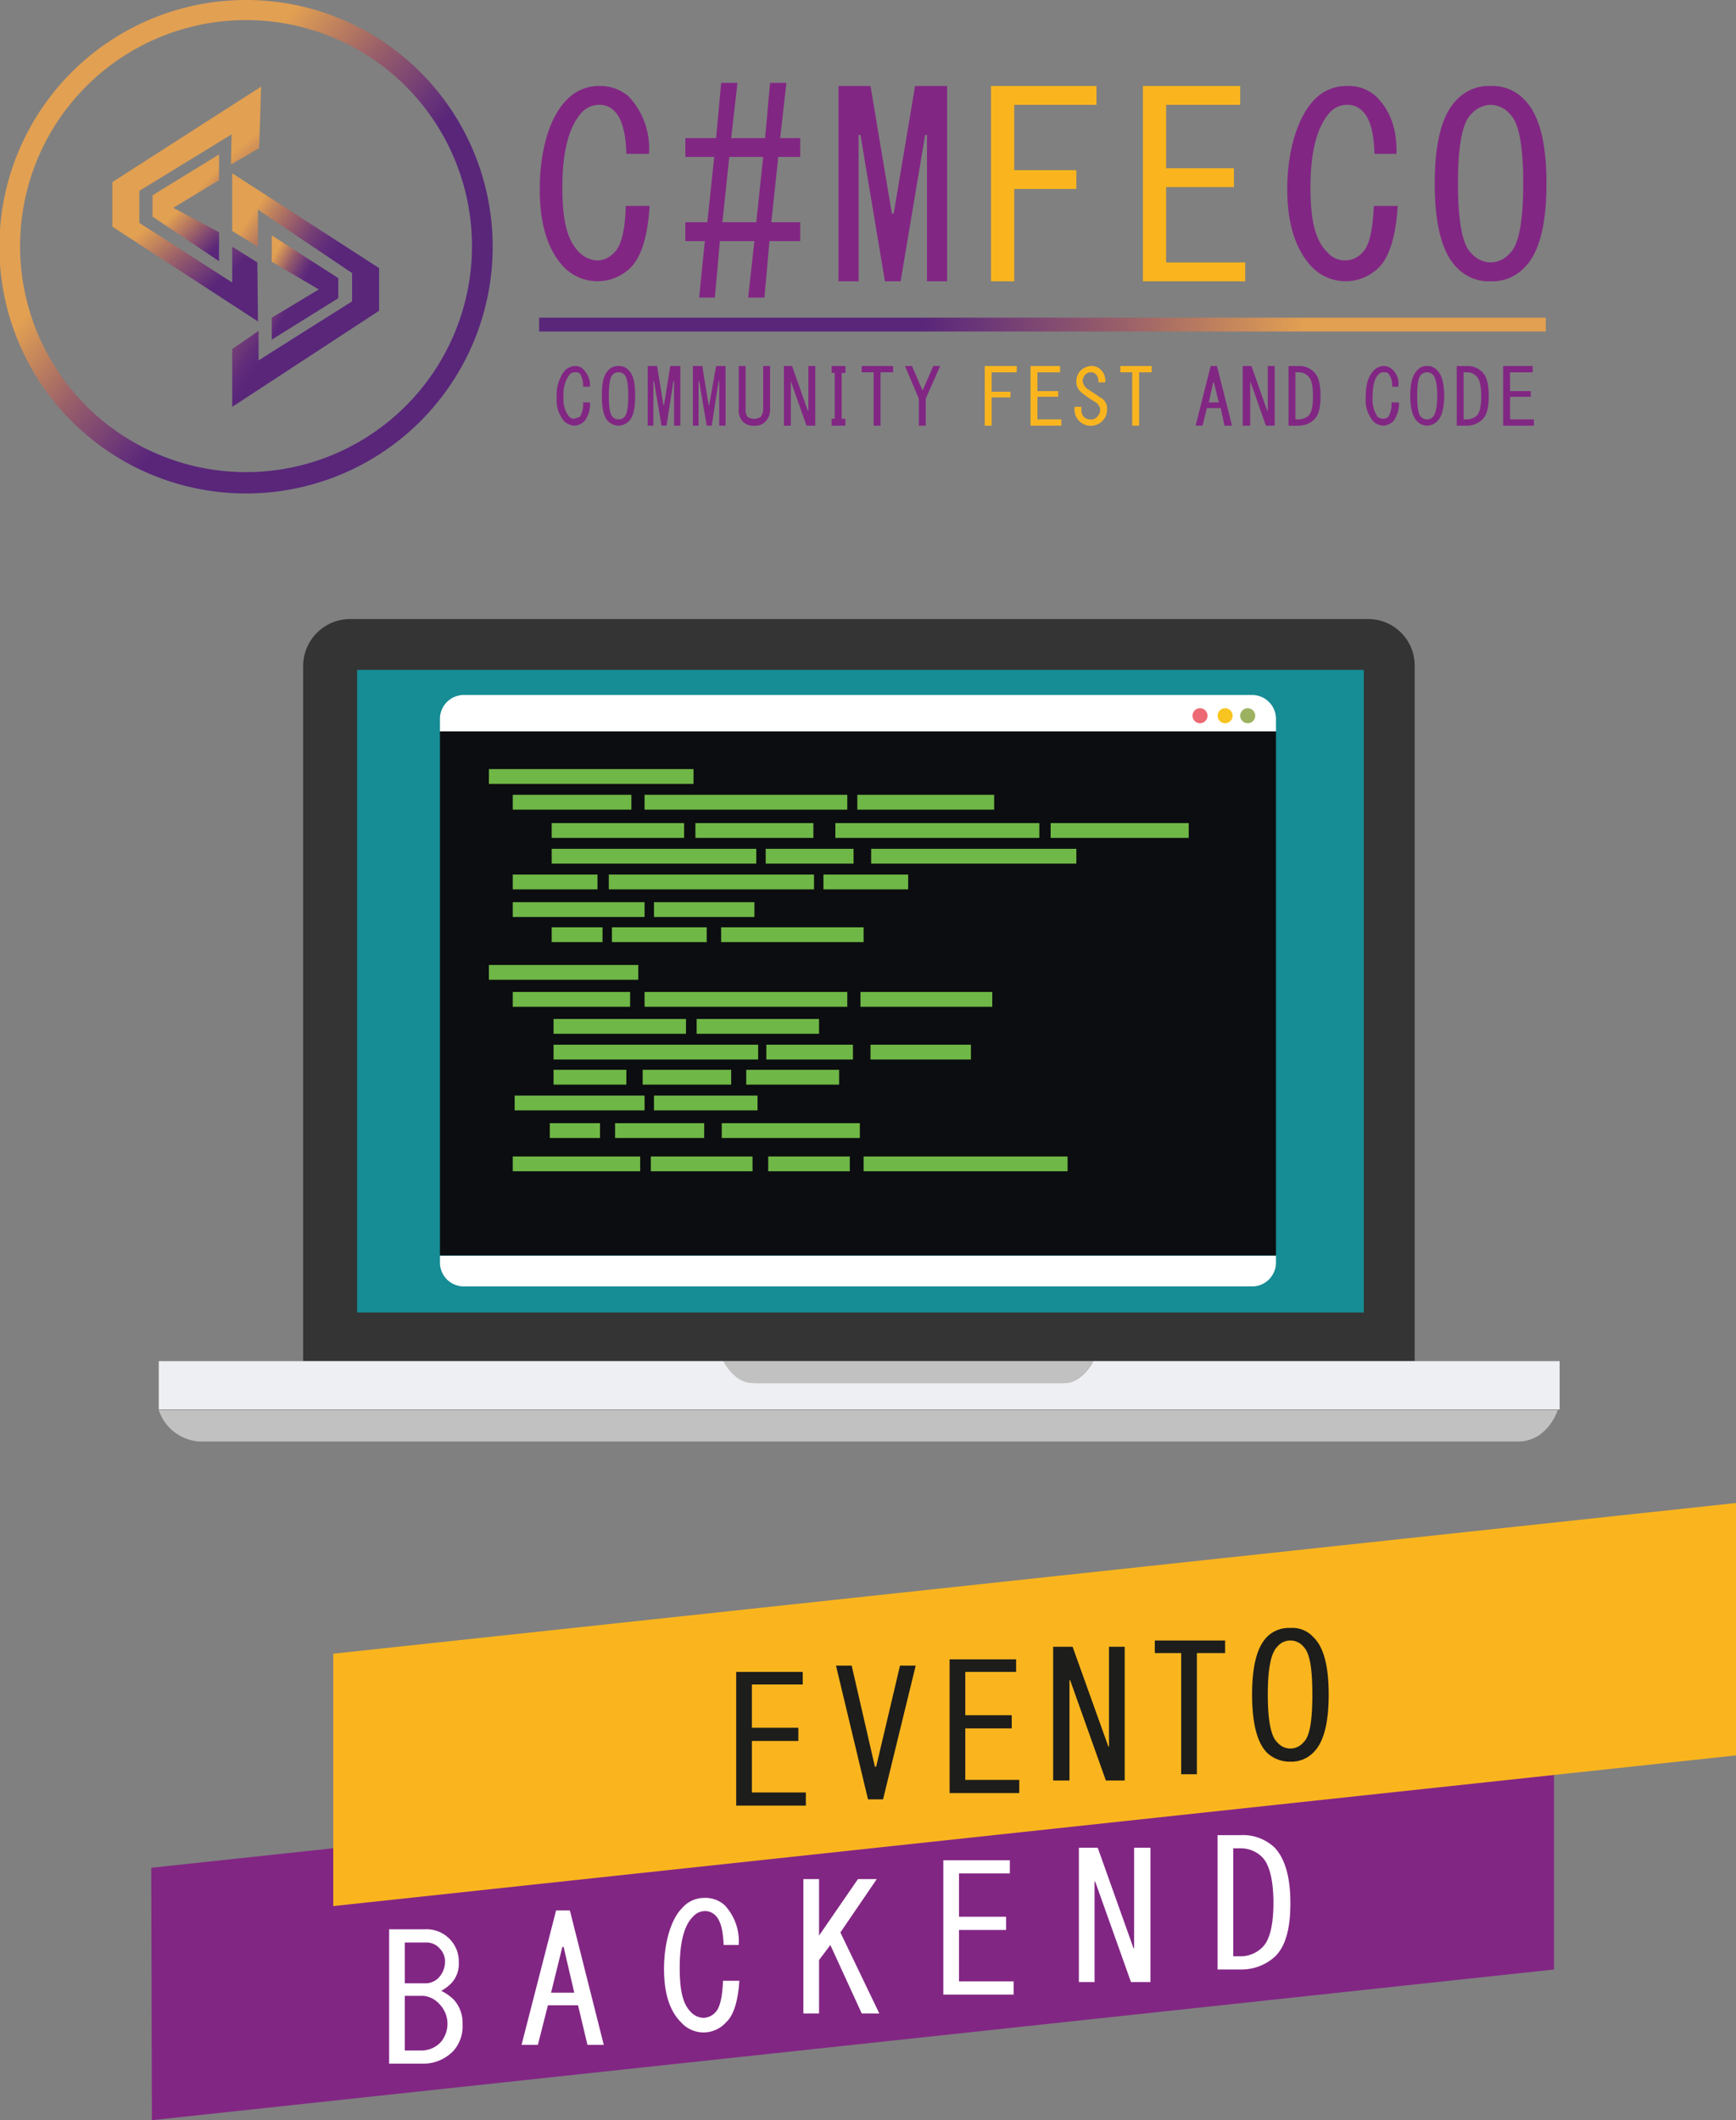 <svg xmlns="http://www.w3.org/2000/svg" xmlns:xlink="http://www.w3.org/1999/xlink" viewBox="0 0 276.6 337.7"><rect x="0" y="0" width="276.6" height="337.7" fill="#808080" stroke="none"/><defs><style>.cls-1{fill:#343434;}.cls-2{fill:#168c94;}.cls-3{fill:#eeeff2;}.cls-4{fill:#c1c1c1;}.cls-5{fill:#fff;}.cls-6{fill:#0c0d10;}.cls-7{fill:#6fb746;}.cls-8{fill:#ed6a74;}.cls-9{fill:#f8c420;}.cls-10{fill:#9db261;}.cls-11{fill:url(#Degradado_sin_nombre_6);}.cls-12{fill:url(#Degradado_sin_nombre_6-2);}.cls-13{fill:url(#Degradado_sin_nombre_3);}.cls-14{fill:url(#Degradado_sin_nombre_4);}.cls-15{fill:url(#Degradado_sin_nombre_5);}.cls-16{fill:#822684;}.cls-17{fill:#fab51e;}.cls-18{fill:url(#Degradado_sin_nombre_6-3);}.cls-19{fill:#1d1d1b;}</style><linearGradient id="Degradado_sin_nombre_6" x1="10.64" y1="963.98" x2="69.69" y2="912.24" gradientTransform="matrix(1, 0, 0, -1, 0, 978.16)" gradientUnits="userSpaceOnUse"><stop offset="0.24" stop-color="#e2a052"/><stop offset="0.42" stop-color="#9a6069"/><stop offset="0.56" stop-color="#6c3778"/><stop offset="0.62" stop-color="#59267a"/></linearGradient><linearGradient id="Degradado_sin_nombre_6-2" x1="26.8" y1="956.67" x2="50.99" y2="928.5" xlink:href="#Degradado_sin_nombre_6"/><linearGradient id="Degradado_sin_nombre_3" x1="25.55" y1="952.59" x2="40.09" y2="938.35" gradientTransform="matrix(1, 0, 0, -1, 0, 978.16)" gradientUnits="userSpaceOnUse"><stop offset="0.37" stop-color="#e2a052"/><stop offset="0.41" stop-color="#d59456"/><stop offset="0.67" stop-color="#7d4672"/><stop offset="0.79" stop-color="#59267a"/></linearGradient><linearGradient id="Degradado_sin_nombre_4" x1="27.82" y1="938.64" x2="54.44" y2="920.48" gradientTransform="matrix(1, 0, 0, -1, 0, 978.16)" gradientUnits="userSpaceOnUse"><stop offset="0.22" stop-color="#e2a052"/><stop offset="0.3" stop-color="#be815d"/><stop offset="0.42" stop-color="#945a6b"/><stop offset="0.52" stop-color="#743e75"/><stop offset="0.61" stop-color="#612c7a"/><stop offset="0.67" stop-color="#59267a"/></linearGradient><linearGradient id="Degradado_sin_nombre_5" x1="36.82" y1="935.99" x2="53.85" y2="926.38" gradientTransform="matrix(1, 0, 0, -1, 0, 978.16)" gradientUnits="userSpaceOnUse"><stop offset="0.27" stop-color="#e2a052"/><stop offset="0.33" stop-color="#be815d"/><stop offset="0.41" stop-color="#945a6b"/><stop offset="0.49" stop-color="#743e75"/><stop offset="0.55" stop-color="#612c7a"/><stop offset="0.59" stop-color="#59267a"/></linearGradient><linearGradient id="Degradado_sin_nombre_6-3" x1="665.01" y1="51.63" x2="825.41" y2="51.63" gradientTransform="matrix(1, 0, 0, -1, -579.05, 103.27)" xlink:href="#Degradado_sin_nombre_6"/></defs><title>events_backend</title><g id="Capa_2" data-name="Capa 2"><g id="events_backend"><path class="cls-1" d="M225.4,216.8V106a7.4,7.4,0,0,0-7.4-7.4H55.8a7.5,7.5,0,0,0-7.5,7.4V216.8Z"/><rect class="cls-2" x="56.9" y="106.7" width="160.4" height="102.35"/><path class="cls-3" d="M248.5,216.8H174.2s-1.7,3.5-4.7,3.5H120.1a6.4,6.4,0,0,1-4.8-3.5h-90v7.7H248.5Z"/><path class="cls-4" d="M241.9,229.6H31.8a7.3,7.3,0,0,1-6.5-5H248.2S246.6,229.6,241.9,229.6Z"/><path class="cls-4" d="M174.2,216.8H115.3s1.6,3.5,4.6,3.5h50.2S172.3,220.1,174.2,216.8Z"/><path class="cls-5" d="M70.1,201.2a3.8,3.8,0,0,0,3.7,3.7H199.6a3.8,3.8,0,0,0,3.7-3.7V200H70.1Z"/><path class="cls-5" d="M199.6,110.7H73.8a3.8,3.8,0,0,0-3.7,3.7v2.1H203.3v-2.1A3.8,3.8,0,0,0,199.6,110.7Z"/><rect class="cls-6" x="70.1" y="116.5" width="133.2" height="83.47"/><rect class="cls-7" x="77.9" y="122.5" width="32.6" height="2.36"/><rect class="cls-7" x="81.7" y="126.6" width="18.9" height="2.36"/><rect class="cls-7" x="102.7" y="126.6" width="32.3" height="2.36"/><rect class="cls-7" x="136.6" y="126.6" width="21.8" height="2.36"/><rect class="cls-7" x="87.9" y="131.1" width="21.1" height="2.36"/><rect class="cls-7" x="110.8" y="131.1" width="18.8" height="2.36"/><rect class="cls-7" x="133.1" y="131.1" width="32.5" height="2.36"/><rect class="cls-7" x="167.4" y="131.1" width="22" height="2.36"/><rect class="cls-7" x="87.9" y="135.2" width="32.6" height="2.36"/><rect class="cls-7" x="122" y="135.2" width="14" height="2.36"/><rect class="cls-7" x="138.8" y="135.2" width="32.7" height="2.36"/><rect class="cls-7" x="81.7" y="139.3" width="13.5" height="2.36"/><rect class="cls-7" x="97" y="139.3" width="32.7" height="2.36"/><rect class="cls-7" x="131.2" y="139.3" width="13.5" height="2.36"/><rect class="cls-7" x="81.7" y="143.7" width="21" height="2.36"/><rect class="cls-7" x="104.2" y="143.7" width="16" height="2.36"/><rect class="cls-7" x="87.9" y="147.7" width="8.1" height="2.36"/><rect class="cls-7" x="97.5" y="147.7" width="15.1" height="2.36"/><rect class="cls-7" x="114.9" y="147.7" width="22.7" height="2.36"/><rect class="cls-7" x="77.9" y="153.7" width="23.8" height="2.36"/><rect class="cls-7" x="81.7" y="158" width="18.7" height="2.36"/><rect class="cls-7" x="102.7" y="158" width="32.3" height="2.36"/><rect class="cls-7" x="137.1" y="158" width="21" height="2.36"/><rect class="cls-7" x="88.2" y="162.3" width="21.1" height="2.36"/><rect class="cls-7" x="111" y="162.3" width="19.5" height="2.36"/><rect class="cls-7" x="88.2" y="166.4" width="32.6" height="2.36"/><rect class="cls-7" x="122.1" y="166.4" width="13.8" height="2.36"/><rect class="cls-7" x="138.7" y="166.4" width="16" height="2.36"/><rect class="cls-7" x="88.2" y="170.4" width="11.6" height="2.36"/><rect class="cls-7" x="102.4" y="170.4" width="14.1" height="2.36"/><rect class="cls-7" x="118.9" y="170.4" width="14.8" height="2.36"/><rect class="cls-7" x="82" y="174.5" width="20.7" height="2.36"/><rect class="cls-7" x="104.2" y="174.5" width="16.5" height="2.36"/><rect class="cls-7" x="87.6" y="178.9" width="8" height="2.36"/><rect class="cls-7" x="98" y="178.9" width="14.2" height="2.36"/><rect class="cls-7" x="115" y="178.9" width="22" height="2.36"/><rect class="cls-7" x="81.7" y="184.2" width="20.3" height="2.36"/><rect class="cls-7" x="103.7" y="184.2" width="16.2" height="2.36"/><rect class="cls-7" x="122.4" y="184.2" width="13" height="2.36"/><rect class="cls-7" x="137.6" y="184.2" width="32.5" height="2.36"/><circle class="cls-8" cx="191.2" cy="114" r="1.2"/><circle class="cls-9" cx="195.2" cy="114" r="1.2"/><circle class="cls-10" cx="198.8" cy="114" r="1.2"/><g id="Capa_2-2" data-name="Capa 2"><g id="Capa_2-2-2" data-name="Capa 2-2"><path class="cls-11" d="M39.3,0A39.3,39.3,0,1,0,78.5,39.3,39.3,39.3,0,0,0,39.3,0Zm0,75.2A36,36,0,1,1,75.2,39.3,36,36,0,0,1,39.3,75.2Z"/><polygon class="cls-12" points="41.3 23.6 41.6 13.8 17.9 29 17.9 36.1 41.1 51.2 41 41.8 37 39.3 37 45 22.2 35.5 22.2 30.4 36.9 21.4 36.8 26.2 41.3 23.6"/><polygon class="cls-13" points="34.9 28.7 34.9 24.6 24.3 31.1 24.3 34.5 34.9 41.6 34.9 37 27.6 33.1 34.9 28.7"/><polygon class="cls-14" points="37 36.8 41.1 39.3 41.1 33.4 56.1 43.5 56.1 48 41.2 57.4 41.2 52.7 37 55.6 37 64.8 60.4 49.5 60.4 42.7 37 27.6 37 36.8"/><polygon class="cls-15" points="43.3 37.5 43.3 41.7 50.8 46.1 43.3 50.6 43.3 54.1 53.9 47.5 53.9 44.3 43.3 37.5"/></g></g><path class="cls-16" d="M100.5,42.6a7.5,7.5,0,0,1-10.6,0C87.3,39.9,86,35.8,86,30.1s1.4-11.3,4.3-14.2a7,7,0,0,1,5.1-2.2,6.9,6.9,0,0,1,4.8,1.7,12.1,12.1,0,0,1,3.2,9.1H99.8c-.1-3.4-.7-5.6-1.9-6.8a3.2,3.2,0,0,0-2.5-1,3.8,3.8,0,0,0-2.6,1.1c-2.1,2.2-3.2,6.2-3.2,12s.9,8.6,2.7,10.4a4.5,4.5,0,0,0,2.9,1.3,3.9,3.9,0,0,0,2.7-1.3c1.1-1.1,1.7-3.5,1.8-7.4h3.8C103.2,37.6,102.2,40.9,100.5,42.6Z"/><path class="cls-16" d="M119.2,47.4l1-9h-5.5l-.8,9h-2.5l.9-9h-3.1v-3h3.5L113.8,25h-4.6V22h4.9l.8-8.8h2.6l-1,8.8h5.4l.8-8.8h2.6l-1,8.8h3.2v3H124l-1.1,10.4h4.6v3h-4.9l-.8,9Zm1.3-12L121.6,25h-5.4l-1.1,10.4Z"/><path class="cls-16" d="M136.8,21.5V44.8h-3.2V13.7h5.1L142.1,34h.3l3.4-20.3h5.1V44.8h-3.2V21.5h-.3l-3.9,23.3H141l-3.9-23.3Z"/><path class="cls-17" d="M157.9,44.8V13.7h16.8v3H161.6V27.1h9.9v3h-9.9V44.8Z"/><path class="cls-17" d="M185.8,26.8h10.8v3H185.8v12h12.6v3H182.1V13.7h15.5v3H185.8Z"/><path class="cls-16" d="M219.7,42.6a7.5,7.5,0,0,1-10.6,0c-2.6-2.7-4-6.8-4-12.5s1.5-11.3,4.3-14.2a7,7,0,0,1,5.1-2.2,6.5,6.5,0,0,1,4.8,1.7c2.3,2.3,3.3,5.3,3.2,9.1H219c-.1-3.4-.7-5.6-1.9-6.8a3.3,3.3,0,0,0-2.6-1,3.6,3.6,0,0,0-2.5,1.1c-2.1,2.2-3.2,6.2-3.2,12s.9,8.6,2.7,10.4a3.7,3.7,0,0,0,5.6,0c1.1-1.1,1.6-3.5,1.8-7.4h3.8C222.4,37.6,221.4,40.9,219.7,42.6Z"/><path class="cls-16" d="M246.4,29.2q0,10.1-3.6,13.5a6.9,6.9,0,0,1-5.2,2.1,7,7,0,0,1-5.4-2.1q-3.6-3.5-3.6-13.5c0-6.6,1.2-11.1,3.6-13.4a7,7,0,0,1,5.4-2.1,6.9,6.9,0,0,1,5.2,2.1C245.2,18.1,246.4,22.6,246.4,29.2Zm-14.1,0c0,6,.7,9.8,2.1,11.1a4.2,4.2,0,0,0,3.2,1.5,4.1,4.1,0,0,0,3-1.5c1.4-1.3,2.1-5.1,2.1-11.1s-.7-9.7-2.1-11a4.1,4.1,0,0,0-3-1.5,4.2,4.2,0,0,0-3.2,1.5C233,19.5,232.3,23.2,232.3,29.2Z"/><path class="cls-16" d="M93.1,67.1a2.4,2.4,0,0,1-1.6.7,2.6,2.6,0,0,1-1.6-.7,5.2,5.2,0,0,1-1.2-3.8A6.3,6.3,0,0,1,90,59a2.6,2.6,0,0,1,1.6-.7,1.7,1.7,0,0,1,1.4.6,3.5,3.5,0,0,1,1,2.7H92.9a3.6,3.6,0,0,0-.5-2.1,1.1,1.1,0,0,0-.8-.2,1.1,1.1,0,0,0-.8.3,5.1,5.1,0,0,0-1,3.6,4.4,4.4,0,0,0,.9,3.2,1.1,1.1,0,0,0,.8.3l.9-.3a3.9,3.9,0,0,0,.5-2.3H94A4.3,4.3,0,0,1,93.1,67.1Z"/><path class="cls-16" d="M101.2,63c0,2.1-.3,3.4-1,4.1a2.6,2.6,0,0,1-1.6.7,2.4,2.4,0,0,1-1.7-.7c-.7-.7-1-2-1-4.1s.3-3.3,1-4a2.1,2.1,0,0,1,1.7-.7,2.1,2.1,0,0,1,1.6.7C100.9,59.7,101.2,61,101.2,63ZM97,63c0,1.9.2,3,.6,3.4a1.3,1.3,0,0,0,1,.4,1.2,1.2,0,0,0,.9-.4c.4-.4.6-1.5.6-3.4s-.2-2.9-.6-3.3a1.2,1.2,0,0,0-.9-.4,1.3,1.3,0,0,0-1,.4Q97,60.3,97,63Z"/><path class="cls-16" d="M104.1,60.7v7.1h-.9V58.3h1.5l1,6.2h.1l1-6.2h1.6v9.5h-1V60.7h-.1l-1.1,7.1h-.8l-1.2-7.1Z"/><path class="cls-16" d="M111.3,60.7v7.1h-.9V58.3h1.5l1,6.2h.1l1.1-6.2h1.5v9.5h-1V60.7h-.1l-1.1,7.1h-.8l-1.2-7.1Z"/><path class="cls-16" d="M117.7,58.3h1.1v6.9a1.9,1.9,0,0,0,.3,1.2,1.8,1.8,0,0,0,1.1.3h0a1.7,1.7,0,0,0,1-.3,2.1,2.1,0,0,0,.4-1.2V58.3h1.1v6.9a2.6,2.6,0,0,1-.8,2,2.1,2.1,0,0,1-1.7.6h0a2.3,2.3,0,0,1-1.8-.6,2.6,2.6,0,0,1-.7-2Z"/><path class="cls-16" d="M129.9,58.3v9.5h-1.4L126,60.7h0v7.1h-1.1V58.3h1.3l2.5,7.1h.1V58.3Z"/><path class="cls-16" d="M134.1,66.7h.6v1.1h-2.2V66.7h.5V59.4h-.5V58.3h2.2v1.1h-.6Z"/><path class="cls-16" d="M139.2,67.8V59.3h-1.9v-1h5v1h-2v8.5Z"/><path class="cls-16" d="M145.3,58.3l1.7,3.9h0l1.7-3.9h1.1l-2.3,5.2v4.3h-1.1V63.5l-2.2-5.2Z"/><path class="cls-17" d="M156.9,67.8V58.3H162v1h-4v3.1h3v.9h-3v4.5Z"/><path class="cls-17" d="M165.3,62.3h3.3v.9h-3.3v3.6h3.8v1h-4.9V58.3h4.7v1h-3.6Z"/><path class="cls-17" d="M175.3,63.3a2,2,0,0,1,1.1,1.8,2.6,2.6,0,0,1-.8,2,2.6,2.6,0,0,1-4.4-1.8v-.5h1.1v.4a1.5,1.5,0,0,0,.4,1.2,1.3,1.3,0,0,0,1,.4,1.2,1.2,0,0,0,1.1-.4,1.6,1.6,0,0,0,.5-1.1,1.5,1.5,0,0,0-.7-1.2,18.8,18.8,0,0,1-2.3-1.6,2.1,2.1,0,0,1-.8-1.7,2.4,2.4,0,0,1,.7-1.8,2.6,2.6,0,0,1,1.6-.7,2,2,0,0,1,1.6.6,2.4,2.4,0,0,1,.7,2H175a1.6,1.6,0,0,0-.4-1.3,1.2,1.2,0,0,0-1.6,0,1.6,1.6,0,0,0-.5,1.1,1.9,1.9,0,0,0,.7,1.2Z"/><path class="cls-17" d="M180.4,67.8V59.3h-1.9v-1h5v1h-2v8.5Z"/><path class="cls-16" d="M191.6,67.8h-1.1l2.4-9.5h1l2.4,9.5h-1.2l-.6-2.8h-2.2Zm1.8-6.9h-.1l-.7,3.2h1.6Z"/><path class="cls-16" d="M203.1,58.3v9.5h-1.4l-2.5-7.1h0v7.1H198V58.3h1.4l2.5,7.1h.1V58.3Z"/><path class="cls-16" d="M209.3,59.2c.8.7,1.1,2,1.1,3.9s-.3,3-1,3.7a3.5,3.5,0,0,1-2.4,1h-1.7V58.3H207A3.2,3.2,0,0,1,209.3,59.2ZM207,66.8a2.4,2.4,0,0,0,1.5-.6c.5-.5.7-1.6.7-3.1s-.2-2.7-.8-3.2a2,2,0,0,0-1.4-.6h-.6v7.5Z"/><path class="cls-16" d="M222,67.1a2.6,2.6,0,0,1-1.6.7,2.4,2.4,0,0,1-1.6-.7,5.2,5.2,0,0,1-1.2-3.8c0-2,.4-3.4,1.3-4.3a2.3,2.3,0,0,1,1.5-.7,2,2,0,0,1,1.5.6,3.1,3.1,0,0,1,.9,2.7h-1a2.9,2.9,0,0,0-.6-2.1c-.2-.2-.4-.2-.8-.2a.9.9,0,0,0-.7.3c-.7.6-1,1.8-1,3.6a4.9,4.9,0,0,0,.8,3.2,1.6,1.6,0,0,0,.9.3,1.3,1.3,0,0,0,.8-.3,3.9,3.9,0,0,0,.5-2.3h1.2A4.8,4.8,0,0,1,222,67.1Z"/><path class="cls-16" d="M230.1,63c0,2.1-.4,3.4-1.1,4.1a2.4,2.4,0,0,1-1.6.7,2.2,2.2,0,0,1-1.6-.7c-.7-.7-1.1-2-1.1-4.1s.4-3.3,1.1-4a1.9,1.9,0,0,1,1.6-.7,2,2,0,0,1,1.6.7C229.7,59.7,230.1,61,230.1,63Zm-4.3,0c0,1.9.2,3,.6,3.4a1.4,1.4,0,0,0,1,.4,1.2,1.2,0,0,0,.9-.4c.4-.4.7-1.5.7-3.4s-.3-2.9-.7-3.3a1.2,1.2,0,0,0-.9-.4,1.4,1.4,0,0,0-1,.4Q225.8,60.3,225.8,63Z"/><path class="cls-16" d="M236.1,59.2c.8.7,1.1,2,1.1,3.9s-.3,3-1,3.7a3.5,3.5,0,0,1-2.4,1h-1.7V58.3h1.7A3.2,3.2,0,0,1,236.1,59.2Zm-2.3,7.6a2.4,2.4,0,0,0,1.5-.6c.5-.5.7-1.6.7-3.1s-.2-2.7-.8-3.2a2,2,0,0,0-1.4-.6h-.6v7.5Z"/><path class="cls-16" d="M240.6,62.3h3.3v.9h-3.3v3.6h3.8v1h-4.9V58.3h4.7v1h-3.6Z"/><rect class="cls-18" x="86" y="50.5" width="160.4" height="2.2" transform="translate(332.3 103.3) rotate(180)"/><polygon class="cls-16" points="247.6 273.5 247.6 313.7 24.2 337.7 24.1 297.5 247.6 273.5"/><polygon class="cls-17" points="276.6 239.4 276.6 279.6 53.1 303.6 53.1 263.4 276.6 239.4"/><path class="cls-19" d="M119.8,275.2h7.4v2.1h-7.4v8.2h8.6v2.1H117.3V266.3h10.6v2h-8.1Z"/><path class="cls-19" d="M135.7,265.3l3.7,16.1h.2l3.8-16.1h2.5l-5.2,21.3h-2.4l-5.1-21.3Z"/><path class="cls-19" d="M153.8,273.2h7.4v2.1h-7.4v8.2h8.6v2.1H151.3V264.3h10.6v2h-8.1Z"/><path class="cls-19" d="M179.2,262.3v21.3h-3l-5.7-16h-.1v16h-2.6V262.3h3.1l5.7,15.9h.1V262.3Z"/><path class="cls-19" d="M188.2,282.6V263.3H184v-2h11.2v2h-4.5v19.3Z"/><path class="cls-19" d="M211.7,269.9c0,4.6-.8,7.7-2.5,9.3a4.9,4.9,0,0,1-3.6,1.4,5.3,5.3,0,0,1-3.7-1.4q-2.4-2.4-2.4-9.3c0-4.6.8-7.6,2.4-9.2a4.9,4.9,0,0,1,3.7-1.4,4.5,4.5,0,0,1,3.6,1.4C210.9,262.3,211.7,265.3,211.7,269.9Zm-9.7,0c0,4.1.5,6.7,1.5,7.6a2.7,2.7,0,0,0,4.2,0c1-.9,1.4-3.5,1.4-7.6s-.4-6.6-1.4-7.6a2.7,2.7,0,0,0-4.2,0C202.5,263.3,202,265.8,202,269.9Z"/><path class="cls-5" d="M71.5,308.7a5.1,5.1,0,0,1,1.6,3.9,4.5,4.5,0,0,1-1.2,3.3,6.6,6.6,0,0,1-1.6,1.2,7.8,7.8,0,0,1,2,1.4,5.5,5.5,0,0,1,1.4,3.9,5.9,5.9,0,0,1-1.4,4.2,6.6,6.6,0,0,1-4.8,2.1H62V307.3h5.7A5.1,5.1,0,0,1,71.5,308.7ZM69.9,315a3.7,3.7,0,0,0,1-2.4,2.9,2.9,0,0,0-.8-2.2,2.8,2.8,0,0,0-2-1H64.5v6.5h3.3A2.9,2.9,0,0,0,69.9,315Zm-5.4,2.9v8.7H67a4.2,4.2,0,0,0,3.2-1.3,4.5,4.5,0,0,0-.1-6,4,4,0,0,0-2.6-1.4Z"/><path class="cls-5" d="M85.7,325.7H83.1l5.5-21.4h2.2l5.4,21.4H93.6l-1.5-6.3H87.3Zm4.1-15.6h-.2l-1.8,7.3h3.7Z"/><path class="cls-5" d="M115.7,322.1a4.8,4.8,0,0,1-7.2,0c-1.8-1.8-2.7-4.6-2.7-8.5s1-7.8,2.9-9.7a4.6,4.6,0,0,1,3.5-1.6,4.5,4.5,0,0,1,3.3,1.2,8.4,8.4,0,0,1,2.2,6.3h-2.4c-.1-2.4-.5-3.9-1.3-4.7a2.3,2.3,0,0,0-1.8-.7,2.5,2.5,0,0,0-1.7.8c-1.5,1.4-2.2,4.2-2.2,8.2s.6,5.9,1.8,7.1a2.8,2.8,0,0,0,2,.9,2.6,2.6,0,0,0,1.9-.9c.7-.7,1.1-2.4,1.2-5h2.6C117.6,318.7,116.9,321,115.7,322.1Z"/><path class="cls-5" d="M128,320.7V299.3h2.5v9l6.2-9h3l-5.8,8.5,6.2,12.9h-2.8l-5-10.9-1.8,2.4v8.5Z"/><path class="cls-5" d="M152.8,305.3h7.5v2.1h-7.5v8.2h8.7v2.1H150.3V296.3h10.6v2.1h-8.1Z"/><path class="cls-5" d="M183.3,294.3v21.4h-3.1l-5.7-16h-.1v16h-2.5V294.3h3l5.7,16h.1v-16Z"/><path class="cls-5" d="M203.1,294.3c1.6,1.7,2.5,4.6,2.5,8.8s-.8,6.8-2.3,8.4a7.9,7.9,0,0,1-5.6,2.2H194V292.3h3.7A7.3,7.3,0,0,1,203.1,294.3Zm-5.4,17.3a4.9,4.9,0,0,0,3.5-1.5c1.1-1.1,1.7-3.5,1.7-7s-.6-6.1-1.8-7.3a4.8,4.8,0,0,0-3.4-1.4h-1.2v17.2Z"/></g></g></svg>